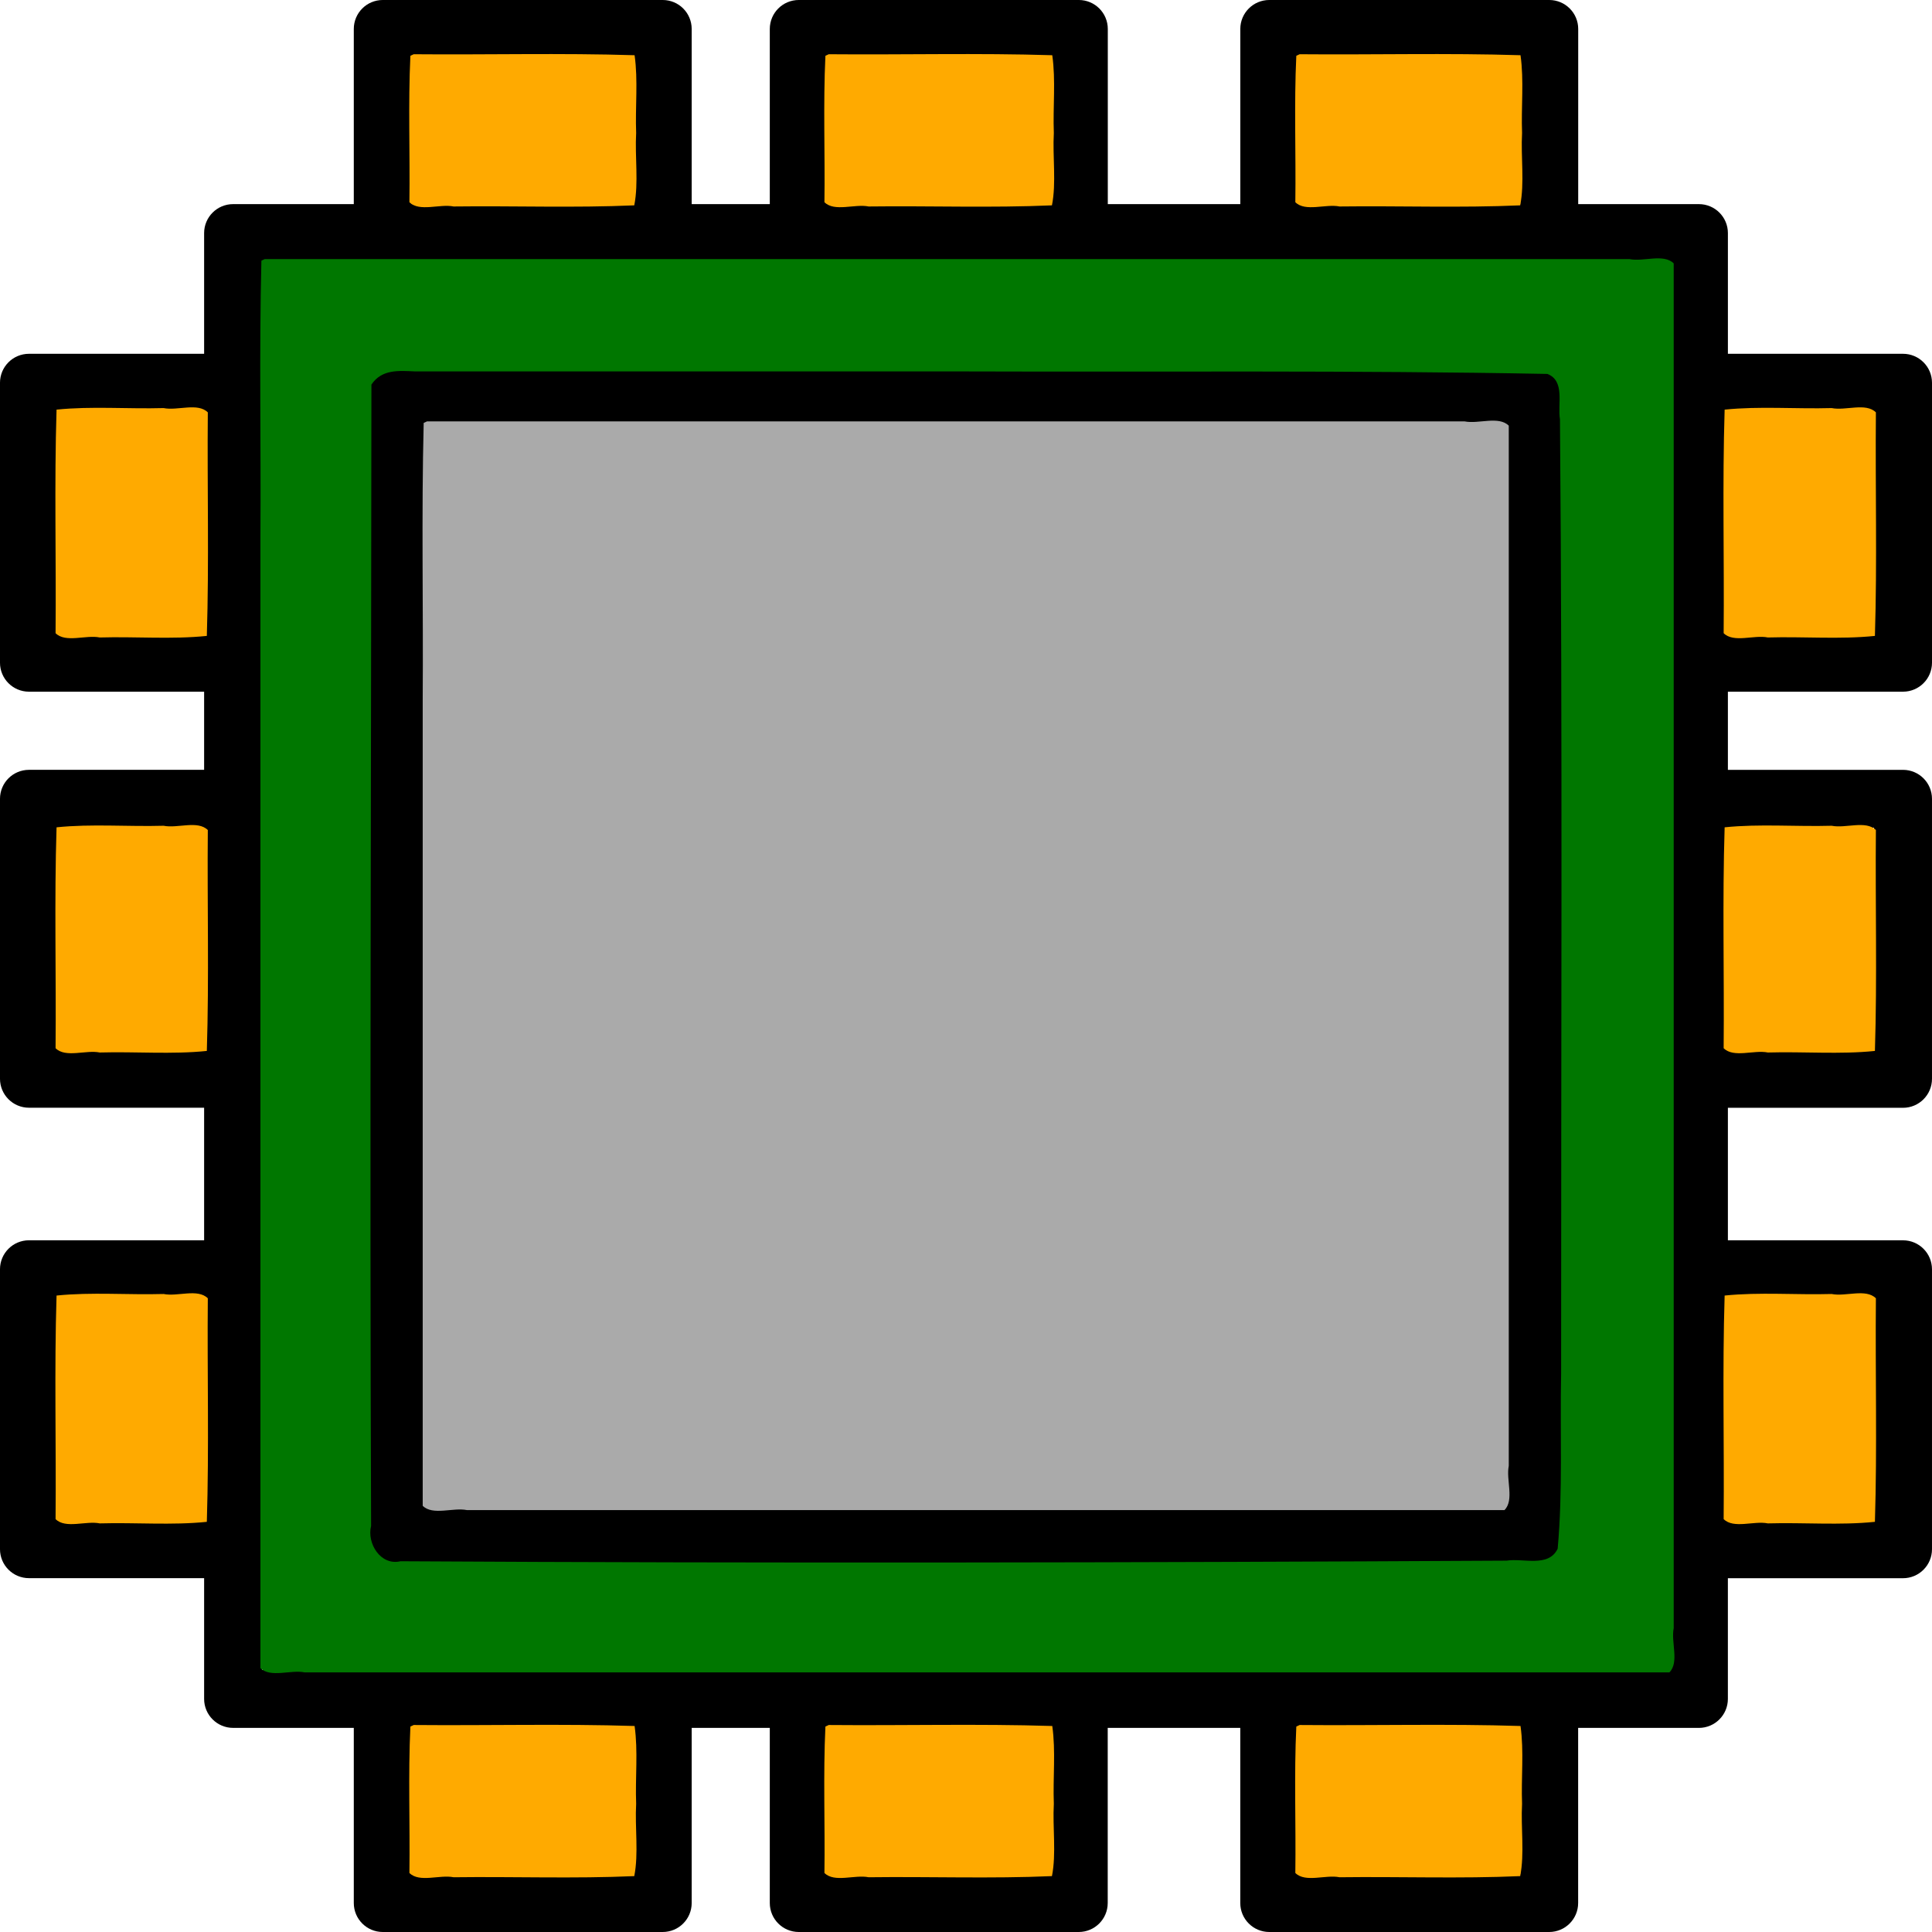 <?xml version="1.0" encoding="utf-8"?>
<svg xmlns="http://www.w3.org/2000/svg"
     viewBox="0 0 1200 1200">
    <title>Simulo</title>

    <path d="m1182 429.62c9.938 0 18-8.051 18-18v-173.87c0-9.949-8.062-18-18-18h-108.77v-74.965c0-9.949-8.062-18-18-18h-74.977l.004-108.79c0-9.949-8.062-18-18-18h-173.88c-9.938 0-18 8.051-18 18v108.79h-82.301v-108.79c0-9.949-8.062-18-18-18h-173.94c-9.949 0-18 8.051-18 18v108.79h-48.516v-108.79c0-9.949-8.051-18-18-18h-173.87c-9.949 0-18 8.051-18 18v108.79h-74.965c-9.949 0-18 8.051-18 18v74.965h-108.79c-9.949 0-18 8.051-18 18v173.87c0 9.949 8.051 18 18 18h108.79v48.539h-108.79c-9.949 0-18 8.051-18 18v173.87c0 9.938 8.051 18 18 18h108.79v82.332h-108.79c-9.949 0-18 8.062-18 18v173.86c0 9.938 8.051 18 18 18h108.79v75c0 9.926 8.051 18 18 18h74.965v108.78c0 9.938 8.051 18 18 18h173.87c9.949 0 18-8.062 18-18v-108.77h48.516v108.77c0 9.938 8.051 18 18 18h173.89c9.938 0 18-8.062 18-18v-108.77h82.332v108.77c0 9.938 8.062 18 18 18h173.86c9.938 0 18-8.062 18-18v-108.77h75c9.938 0 18-8.062 18-18v-74.977l108.78.004c9.938 0 18-8.062 18-18v-173.88c0-9.938-8.062-18-18-18h-108.77v-82.301h108.77c9.938 0 18-8.062 18-18v-173.91c0-9.949-8.062-18-18-18h-108.77v-48.539zm-18-173.87v137.87h-90.77v-137.87zm-357.64-219.76h137.86v90.793h-137.86zm-292.22 0h137.94v90.793h-137.94zm-258.38 0h137.87v90.793h-137.87zm-219.76 357.62v-137.87h90.793v137.87zm0 258.41v-137.87h90.793v137.87zm0 292.23v-137.88h90.793v137.86l-90.793-.004zm357.62 219.74h-137.87v-90.77h137.87zm258.41 0h-137.89v-90.77h137.89zm292.23 0h-137.88v-90.77h137.86l-.004 90.77zm18-126.77h-799.46v-874.44h74.734c.086 0 .156.023.238.023h173.87c.086 0 .156-.023.254-.023h84.047c.086 0 .156.023.238.023h173.91c.098 0 .168-.023.238-.023h117.94c.047 0 .098.012.133.012h173.87c.023 0 .07-.012.121-.012h74.855v74.496c0 .156-.047.301-.047.469v173.87c0 .156.047.301.047.469v83.617c0 .156-.047.301-.047.469v173.9c0 .168.047.301.047.469v117.35c0 .168-.047.301-.047.469v173.86c0 .18.047.301.047.469v74.531h-74.973zm201.74-230.87v137.86h-90.77v-137.86zm0-292.2v137.91h-90.77v-137.91z" />
    <path d="m953.81 228.19h-707.62c-9.949 0-18 8.051-18 18v707.63c0 9.938 8.051 18 18 18h707.63c9.938 0 18-8.062 18-18v-707.63c-.012-9.934-8.062-18-18.012-18zm-18 707.62h-671.62v-671.62h671.63v671.62z" />

    <g fill="#ffaa00">
        <path d="m254.9 34.656c-1.433 30.096-.196 60.656-.61 90.929 6.237 6.222 18.831.901 27.452 2.666 37.35-.469 75.12.938 112.21-.704 2.799-14.018.342-30.128 1.171-44.925-.63-16.039 1.271-32.645-.968-48.324-45.519-1.428-91.501-.2-137.2-.61l-1.495.704z" />
        <path d="m512.68 34.656c-1.433 30.096-.196 60.656-.61 90.929 6.237 6.222 18.831.901 27.452 2.666 37.9-.474 76.223.944 113.86-.704 2.799-14.018.342-30.128 1.171-44.925-.63-16.039 1.271-32.645-.968-48.324-46.07-1.427-92.603-.199-138.85-.61l-1.495.704z" />
        <path d="m805.16 34.656c-1.433 30.096-.196 60.656-.61 90.929 6.237 6.222 18.831.901 27.452 2.666 37.35-.469 75.12.938 112.21-.704 2.799-14.018.342-30.128 1.171-44.925-.63-16.039 1.271-32.645-.968-48.324-45.519-1.428-91.501-.2-137.2-.61l-1.495.704z" />
        <path d="m1071.2 254.43c-1.427 46.07-.199 92.603-.61 138.85 6.237 6.222 18.831.901 27.452 2.666 22.097-.637 44.765 1.28 66.501-.968 1.427-46.07.199-92.603.61-138.85-6.237-6.222-18.831-.901-27.452-2.666-22.081.637-44.788-1.28-66.501.968z" />
        <path d="m1071.2 513.86c-1.428 45.519-.2 91.501-.61 137.2 6.237 6.222 18.831.901 27.452 2.666 22.097-.637 44.765 1.28 66.501-.968 1.428-45.519.2-91.501.61-137.2-6.237-6.222-18.831-.901-27.452-2.666-22.081.637-44.788-1.28-66.501.968z" />
        <path d="m1071.2 804.69c-1.427 46.07-.199 92.603-.61 138.85 6.237 6.222 18.831.901 27.452 2.666 22.097-.637 44.765 1.28 66.501-.968 1.427-46.07.199-92.603.61-138.85-6.237-6.222-18.831-.901-27.452-2.666-22.081.637-44.788-1.28-66.501.968z" />
        <path d="m805.16 1072.4c-1.433 30.096-.196 60.656-.61 90.929 6.237 6.222 18.831.901 27.452 2.666 37.35-.469 75.12.938 112.21-.704 2.799-14.018.342-30.128 1.171-44.925-.63-16.039 1.271-32.645-.968-48.324-45.519-1.428-91.501-.2-137.2-.61l-1.495.704z" />
        <path d="m512.68 1072.4c-1.433 30.096-.196 60.656-.61 90.929 6.237 6.222 18.831.901 27.452 2.666 37.9-.474 76.223.944 113.86-.704 2.799-14.018.342-30.128 1.171-44.925-.63-16.039 1.271-32.645-.968-48.324-46.07-1.427-92.603-.199-138.85-.61l-1.495.704z" />
        <path d="m254.9 1072.4c-1.433 30.096-.196 60.656-.61 90.929 6.237 6.222 18.831.901 27.452 2.666 37.35-.469 75.12.938 112.21-.704 2.799-14.018.342-30.128 1.171-44.925-.63-16.039 1.271-32.645-.968-48.324-45.519-1.428-91.501-.2-137.2-.61l-1.495.704z" />
        <path d="m35.124 804.69c-1.427 46.07-.199 92.603-.61 138.85 6.237 6.222 18.831.901 27.452 2.666 22.097-.637 44.765 1.28 66.501-.968 1.427-46.07.199-92.603.61-138.85-6.237-6.222-18.831-.901-27.452-2.666-22.081.637-44.788-1.28-66.501.968z" />
        <path d="m35.124 513.86c-1.428 45.519-.2 91.501-.61 137.2 6.237 6.222 18.831.901 27.452 2.666 22.097-.637 44.765 1.28 66.501-.968 1.428-45.519.2-91.501.61-137.2-6.237-6.222-18.831-.901-27.452-2.666-22.081.637-44.788-1.28-66.501.968z" />
        <path d="m35.124 254.43c-1.427 46.07-.199 92.603-.61 138.85 6.237 6.222 18.831.901 27.452 2.666 22.097-.637 44.765 1.28 66.501-.968 1.427-46.07.199-92.603.61-138.85-6.237-6.222-18.831-.901-27.452-2.666-22.081.637-44.788-1.28-66.501.968z" />
    </g>

    <path d="m162.36 161.89c-1.426 57.087-.201 114.64-.61 171.9v702.29c6.237 6.222 18.831.901 27.452 2.666h847.7c6.222-6.237.901-18.831 2.666-27.452v-847.7c-6.237-6.222-18.831-.901-27.452-2.666h-847.7l-1.495.704zm436.6 68.809c120.72.41 241.47-.764 362.16 1.559 11.157 4.345 6.199 18.89 7.804 28.15 1.626 197.56.636 395.14.718 592.71-.756 36.246 1.137 72.794-2.145 108.82-5.706 11.863-21.428 5.732-31.719 7.414-229 1.241-458.01 1.689-687.01.371-12.308 2.896-20.984-10.978-18.278-21.937-.906-236.3.075-472.61.207-708.91 6.455-9.673 17.002-8.63 27.323-8.175h340.93z"
          fill="#007700" />

    <path d="m263.16 262.69c-1.426 57.087-.201 114.64-.61 171.9v500.69c6.237 6.222 18.831.901 27.452 2.666h644.45c6.222-6.237.901-18.831 2.666-27.452v-646.1c-6.237-6.222-18.831-.901-27.452-2.666h-644.45l-1.495.704z"
          fill="#aaaaaa" />
</svg>
